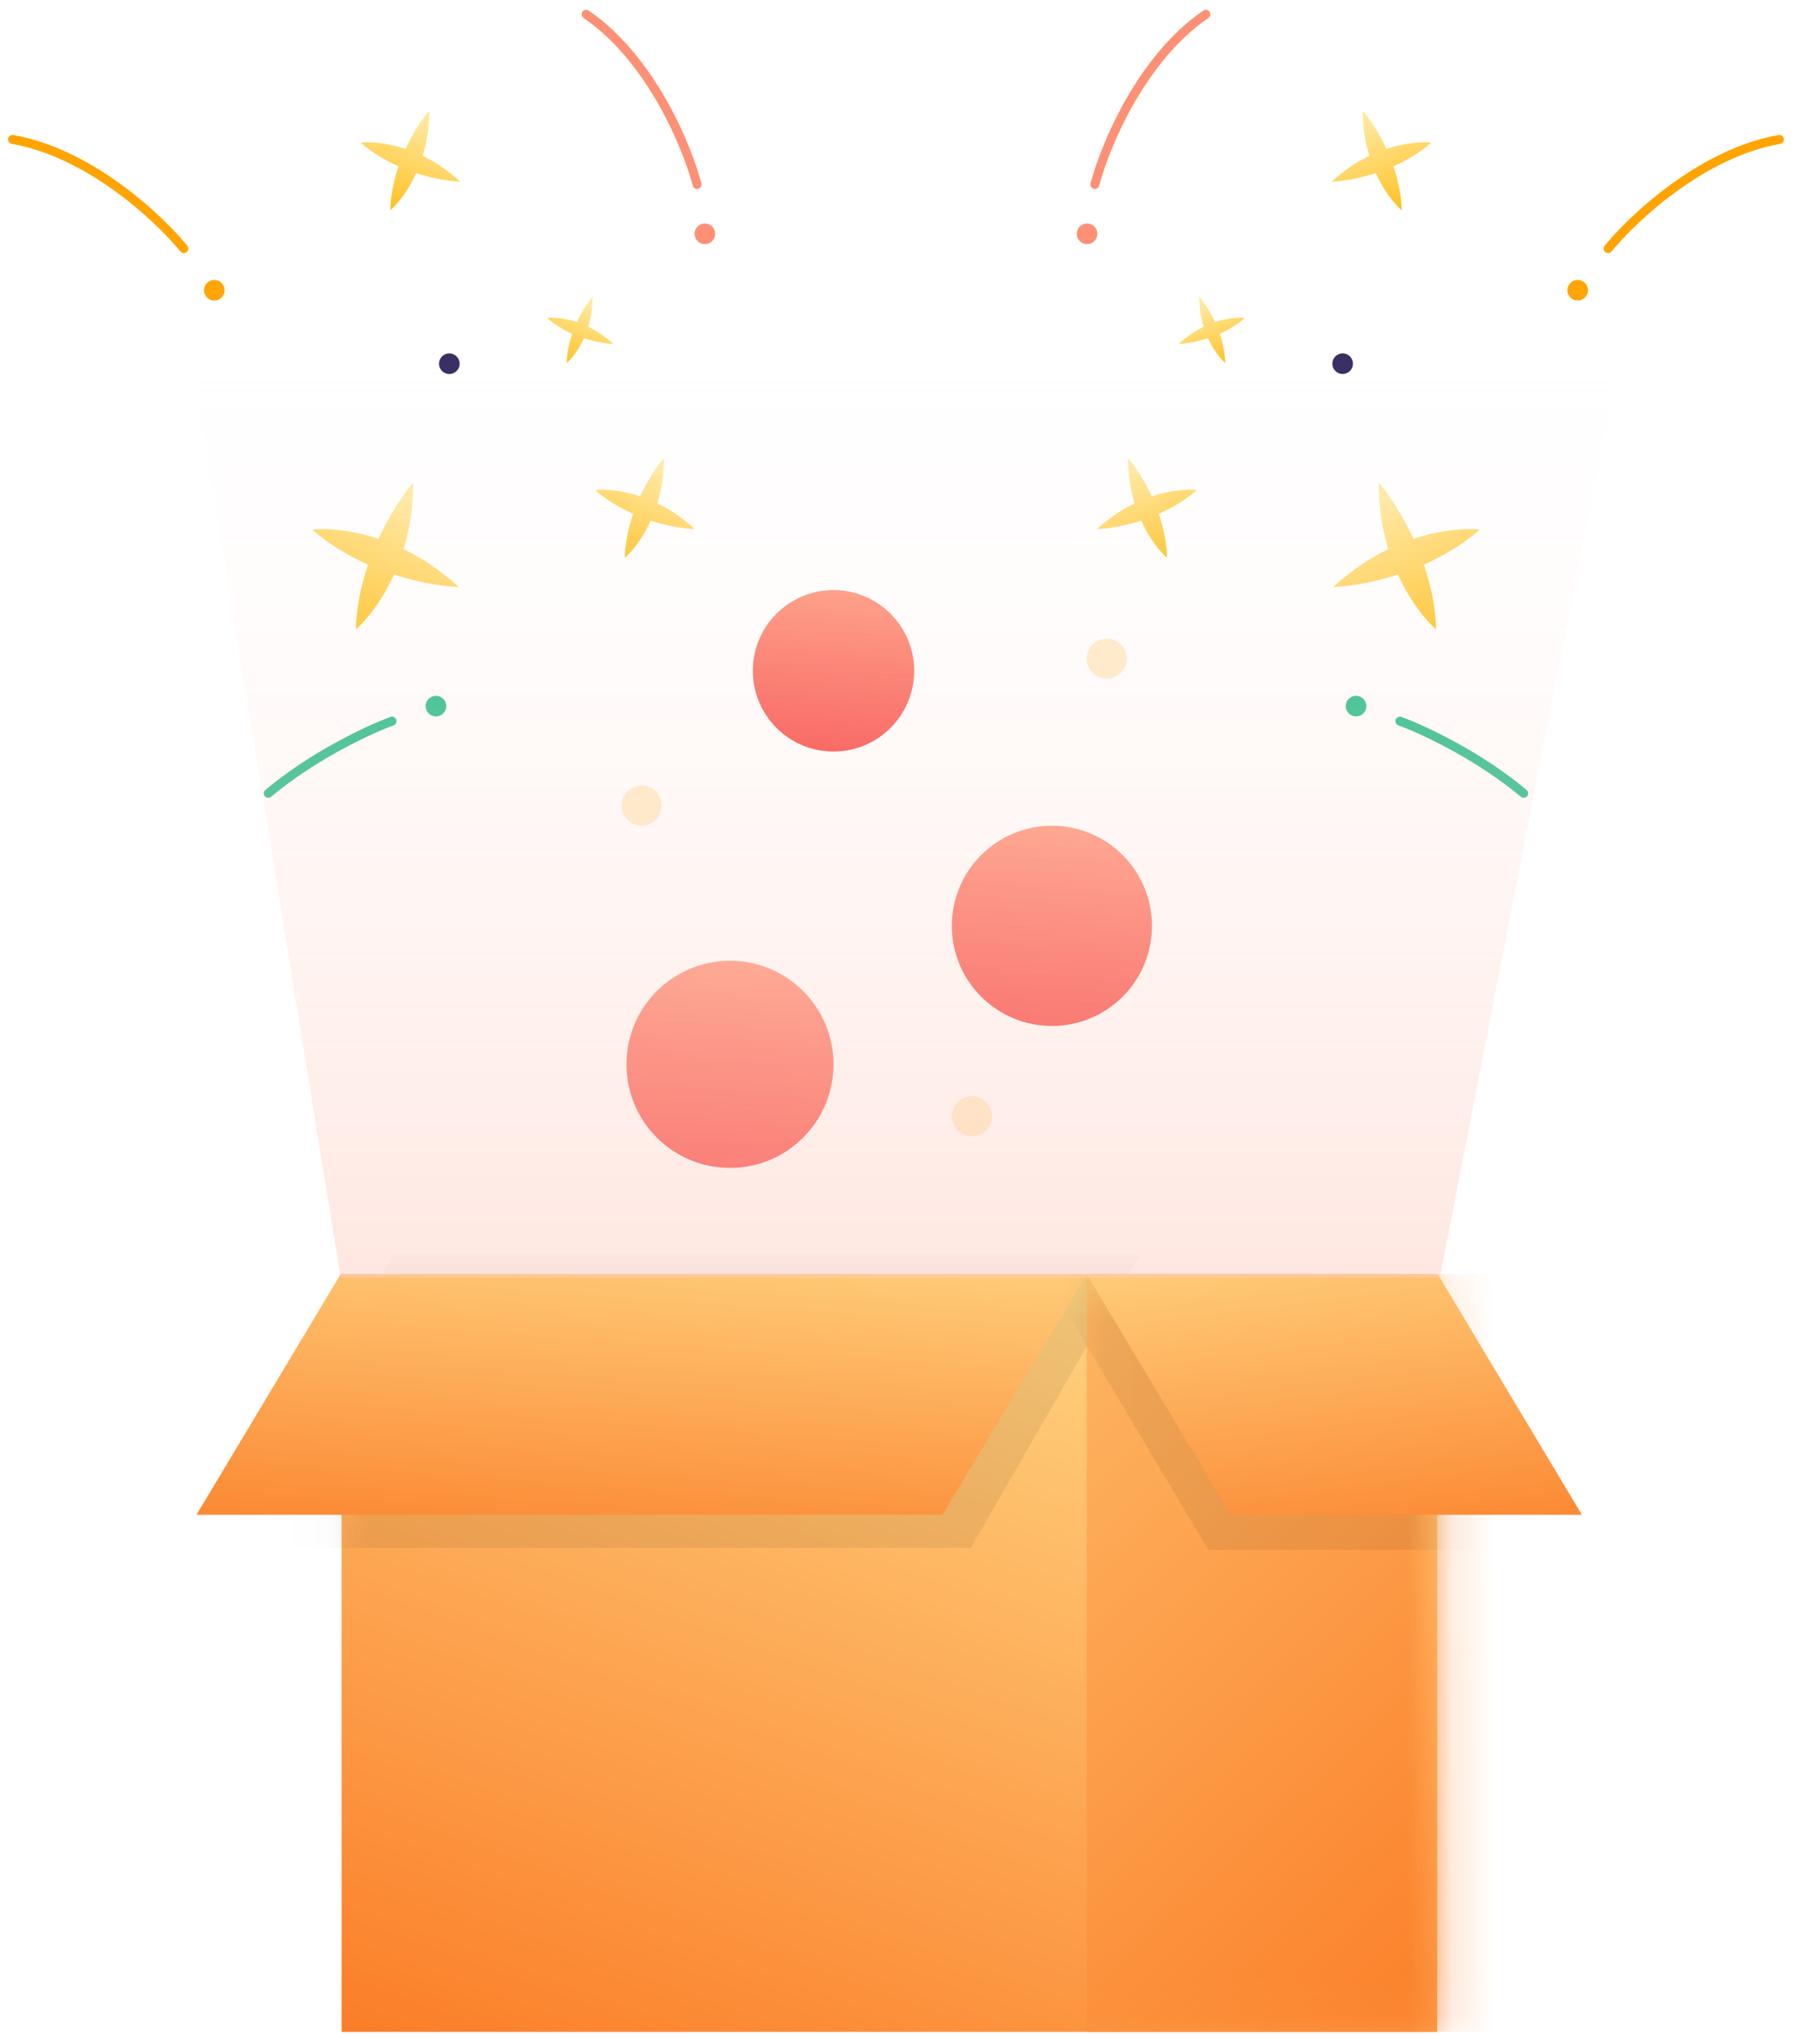 <svg width="42" height="47" viewBox="0 0 42 47" fill="none" xmlns="http://www.w3.org/2000/svg">
<path fill-rule="evenodd" clip-rule="evenodd" d="M14.774 11.448C14.959 11.047 15.175 10.735 15.318 10.571C15.321 10.959 15.261 11.306 15.169 11.608C15.454 11.746 15.749 11.938 16.032 12.203C15.814 12.197 15.438 12.144 15.018 12.007C14.825 12.434 14.58 12.729 14.419 12.866C14.43 12.507 14.506 12.162 14.612 11.852C14.312 11.719 14.008 11.54 13.737 11.305C13.947 11.28 14.329 11.3 14.774 11.448Z" fill="url(#paint0_linear_766_552)"/>
<path fill-rule="evenodd" clip-rule="evenodd" d="M13.313 7.429C13.436 7.162 13.58 6.955 13.675 6.845C13.677 7.103 13.638 7.335 13.576 7.536C13.765 7.627 13.962 7.755 14.151 7.932C14.006 7.927 13.755 7.892 13.476 7.801C13.347 8.085 13.184 8.282 13.077 8.373C13.084 8.134 13.135 7.905 13.205 7.698C13.006 7.609 12.803 7.491 12.623 7.334C12.762 7.317 13.017 7.331 13.313 7.429Z" fill="url(#paint1_linear_766_552)"/>
<path fill-rule="evenodd" clip-rule="evenodd" d="M9.36 3.434C9.545 3.033 9.761 2.721 9.904 2.557C9.907 2.944 9.847 3.292 9.755 3.594C10.039 3.731 10.335 3.924 10.618 4.189C10.4 4.182 10.024 4.13 9.604 3.993C9.41 4.42 9.166 4.715 9.005 4.852C9.016 4.492 9.092 4.148 9.198 3.837C8.898 3.704 8.594 3.526 8.323 3.29C8.532 3.266 8.915 3.286 9.36 3.434Z" fill="url(#paint2_linear_766_552)"/>
<path fill-rule="evenodd" clip-rule="evenodd" d="M8.733 12.429C9.005 11.839 9.324 11.38 9.534 11.138C9.538 11.709 9.45 12.22 9.314 12.665C9.733 12.867 10.168 13.15 10.584 13.54C10.263 13.53 9.711 13.453 9.093 13.251C8.808 13.879 8.448 14.313 8.212 14.515C8.228 13.986 8.339 13.48 8.495 13.023C8.054 12.827 7.606 12.565 7.207 12.217C7.516 12.181 8.079 12.211 8.733 12.429Z" fill="url(#paint3_linear_766_552)"/>
<circle cx="10.369" cy="8.389" r="0.238" transform="rotate(21.387 10.369 8.389)" fill="#2F235A"/>
<circle cx="16.267" cy="5.394" r="0.238" transform="rotate(21.387 16.267 5.394)" fill="#FE9076"/>
<circle cx="4.945" cy="6.695" r="0.238" transform="rotate(21.387 4.945 6.695)" fill="#FFA400"/>
<circle cx="10.06" cy="16.287" r="0.238" transform="rotate(21.387 10.06 16.287)" fill="#23BB86"/>
<path d="M16.086 4.255C15.854 3.37 15.018 1.346 13.526 0.33" stroke="#FE9076" stroke-width="0.207" stroke-linecap="round"/>
<path d="M4.242 5.734C3.665 5.024 2.067 3.526 0.289 3.216" stroke="#FFA400" stroke-width="0.207" stroke-linecap="round"/>
<path d="M9.047 16.633C8.536 16.819 7.249 17.413 6.191 18.298" stroke="#23BB86" stroke-width="0.207" stroke-linecap="round"/>
<path fill-rule="evenodd" clip-rule="evenodd" d="M26.579 11.448C26.394 11.047 26.177 10.735 26.035 10.571C26.032 10.959 26.091 11.306 26.184 11.608C25.899 11.746 25.603 11.938 25.321 12.203C25.539 12.197 25.914 12.144 26.334 12.007C26.528 12.434 26.773 12.729 26.933 12.866C26.922 12.507 26.847 12.162 26.741 11.852C27.041 11.719 27.345 11.54 27.616 11.305C27.406 11.28 27.024 11.3 26.579 11.448Z" fill="url(#paint4_linear_766_552)"/>
<path fill-rule="evenodd" clip-rule="evenodd" d="M28.04 7.429C27.917 7.162 27.773 6.955 27.677 6.845C27.675 7.103 27.715 7.335 27.777 7.536C27.587 7.627 27.39 7.755 27.202 7.932C27.347 7.927 27.597 7.892 27.877 7.801C28.006 8.085 28.169 8.282 28.276 8.373C28.268 8.134 28.218 7.904 28.147 7.698C28.347 7.609 28.549 7.49 28.73 7.333C28.59 7.317 28.336 7.331 28.04 7.429Z" fill="url(#paint5_linear_766_552)"/>
<path fill-rule="evenodd" clip-rule="evenodd" d="M31.994 3.434C31.809 3.033 31.592 2.721 31.449 2.557C31.446 2.944 31.506 3.292 31.599 3.594C31.314 3.731 31.018 3.924 30.735 4.189C30.953 4.182 31.329 4.13 31.749 3.993C31.943 4.42 32.188 4.715 32.348 4.852C32.337 4.492 32.262 4.148 32.155 3.837C32.455 3.704 32.76 3.526 33.031 3.29C32.821 3.266 32.438 3.286 31.994 3.434Z" fill="url(#paint6_linear_766_552)"/>
<path fill-rule="evenodd" clip-rule="evenodd" d="M32.62 12.429C32.348 11.839 32.029 11.38 31.819 11.138C31.815 11.709 31.903 12.22 32.039 12.665C31.62 12.867 31.185 13.15 30.77 13.54C31.09 13.53 31.643 13.453 32.26 13.251C32.545 13.879 32.905 14.313 33.141 14.515C33.125 13.986 33.014 13.48 32.858 13.023C33.3 12.827 33.747 12.565 34.146 12.217C33.838 12.181 33.275 12.211 32.62 12.429Z" fill="url(#paint7_linear_766_552)"/>
<circle cx="0.238" cy="0.238" r="0.238" transform="matrix(-0.931 0.365 0.365 0.931 31.119 8.08)" fill="#2F235A"/>
<circle cx="0.238" cy="0.238" r="0.238" transform="matrix(-0.931 0.365 0.365 0.931 25.221 5.085)" fill="#FE9076"/>
<circle cx="0.238" cy="0.238" r="0.238" transform="matrix(-0.931 0.365 0.365 0.931 36.543 6.386)" fill="#FFA400"/>
<circle cx="0.238" cy="0.238" r="0.238" transform="matrix(-0.931 0.365 0.365 0.931 31.428 15.978)" fill="#23BB86"/>
<path d="M25.267 4.255C25.499 3.37 26.335 1.346 27.827 0.33" stroke="#FE9076" stroke-width="0.207" stroke-linecap="round"/>
<path d="M37.111 5.734C37.688 5.024 39.286 3.526 41.064 3.216" stroke="#FFA400" stroke-width="0.207" stroke-linecap="round"/>
<path d="M32.306 16.633C32.818 16.819 34.104 17.413 35.162 18.298" stroke="#23BB86" stroke-width="0.207" stroke-linecap="round"/>
<rect x="7.883" y="29.388" width="25.284" height="17.478" fill="url(#paint8_linear_766_552)"/>
<mask id="mask0_766_552" style="mask-type:alpha" maskUnits="userSpaceOnUse" x="7" y="29" width="27" height="18">
<rect x="7.883" y="29.388" width="25.284" height="17.478" fill="#C4C4C4"/>
</mask>
<g mask="url(#mask0_766_552)">
<path d="M9.079 28.943L26.296 28.943L22.404 35.7L5.188 35.7L9.079 28.943Z" fill="black" fill-opacity="0.07"/>
<rect x="25.077" y="29.388" width="25.284" height="17.478" fill="url(#paint9_linear_766_552)"/>
</g>
<path d="M7.861 29.388L25.077 29.388L21.752 34.938L4.535 34.938L7.861 29.388Z" fill="url(#paint10_linear_766_552)"/>
<mask id="mask1_766_552" style="mask-type:alpha" maskUnits="userSpaceOnUse" x="25" y="29" width="9" height="18">
<rect x="25.077" y="29.388" width="8.09" height="17.478" fill="#C4C4C4"/>
</mask>
<g mask="url(#mask1_766_552)">
<path d="M32.182 29.359L24.08 29.359L27.887 35.749L35.989 35.749L32.182 29.359Z" fill="black" fill-opacity="0.07"/>
</g>
<path d="M33.179 29.388L25.077 29.388L28.403 34.938L36.505 34.938L33.179 29.388Z" fill="url(#paint11_linear_766_552)"/>
<circle cx="16.846" cy="24.549" r="2.389" fill="url(#paint12_linear_766_552)"/>
<circle cx="24.275" cy="21.355" r="2.309" fill="url(#paint13_linear_766_552)"/>
<circle cx="19.235" cy="15.472" r="1.862" fill="url(#paint14_linear_766_552)"/>
<circle cx="25.541" cy="15.191" r="0.464" fill="#FFA800" fill-opacity="0.23"/>
<circle cx="22.43" cy="25.744" r="0.464" fill="#FFA800" fill-opacity="0.23"/>
<circle cx="14.806" cy="18.582" r="0.464" fill="#FFA800" fill-opacity="0.23"/>
<path d="M33.226 29.471H7.863L3.967 5.454H37.904L33.226 29.471Z" fill="url(#paint15_linear_766_552)"/>
<defs>
<linearGradient id="paint0_linear_766_552" x1="15.248" y1="10.825" x2="14.404" y2="12.98" gradientUnits="userSpaceOnUse">
<stop stop-color="#FFE89E"/>
<stop offset="1" stop-color="#FFBF1A"/>
</linearGradient>
<linearGradient id="paint1_linear_766_552" x1="13.629" y1="7.015" x2="13.067" y2="8.449" gradientUnits="userSpaceOnUse">
<stop stop-color="#FFE89E"/>
<stop offset="1" stop-color="#FFBF1A"/>
</linearGradient>
<linearGradient id="paint2_linear_766_552" x1="9.834" y1="2.811" x2="8.99" y2="4.966" gradientUnits="userSpaceOnUse">
<stop stop-color="#FFE89E"/>
<stop offset="1" stop-color="#FFBF1A"/>
</linearGradient>
<linearGradient id="paint3_linear_766_552" x1="9.43" y1="11.512" x2="8.189" y2="14.683" gradientUnits="userSpaceOnUse">
<stop stop-color="#FFE89E"/>
<stop offset="1" stop-color="#FFBF1A"/>
</linearGradient>
<linearGradient id="paint4_linear_766_552" x1="26.105" y1="10.825" x2="26.949" y2="12.98" gradientUnits="userSpaceOnUse">
<stop stop-color="#FFE89E"/>
<stop offset="1" stop-color="#FFBF1A"/>
</linearGradient>
<linearGradient id="paint5_linear_766_552" x1="27.724" y1="7.014" x2="28.286" y2="8.449" gradientUnits="userSpaceOnUse">
<stop stop-color="#FFE89E"/>
<stop offset="1" stop-color="#FFBF1A"/>
</linearGradient>
<linearGradient id="paint6_linear_766_552" x1="31.519" y1="2.811" x2="32.363" y2="4.966" gradientUnits="userSpaceOnUse">
<stop stop-color="#FFE89E"/>
<stop offset="1" stop-color="#FFBF1A"/>
</linearGradient>
<linearGradient id="paint7_linear_766_552" x1="31.923" y1="11.512" x2="33.164" y2="14.683" gradientUnits="userSpaceOnUse">
<stop stop-color="#FFE89E"/>
<stop offset="1" stop-color="#FFBF1A"/>
</linearGradient>
<linearGradient id="paint8_linear_766_552" x1="16.329" y1="26.152" x2="6.252" y2="53.907" gradientUnits="userSpaceOnUse">
<stop stop-color="#FFD481"/>
<stop offset="1" stop-color="#FA620C"/>
</linearGradient>
<linearGradient id="paint9_linear_766_552" x1="12.197" y1="28.28" x2="42.779" y2="60.961" gradientUnits="userSpaceOnUse">
<stop stop-color="#FFD481"/>
<stop offset="0.833" stop-color="#FA620C"/>
</linearGradient>
<linearGradient id="paint10_linear_766_552" x1="8.215" y1="27.405" x2="7.397" y2="39.23" gradientUnits="userSpaceOnUse">
<stop stop-color="#FFD481"/>
<stop offset="1" stop-color="#FA620C"/>
</linearGradient>
<linearGradient id="paint11_linear_766_552" x1="34.458" y1="27.405" x2="35.913" y2="39.105" gradientUnits="userSpaceOnUse">
<stop stop-color="#FFD481"/>
<stop offset="1" stop-color="#FA620C"/>
</linearGradient>
<linearGradient id="paint12_linear_766_552" x1="17.027" y1="21.371" x2="16.572" y2="27.82" gradientUnits="userSpaceOnUse">
<stop stop-color="#FF9F81"/>
<stop offset="1" stop-color="#F53838"/>
</linearGradient>
<linearGradient id="paint13_linear_766_552" x1="24.45" y1="18.284" x2="24.01" y2="24.516" gradientUnits="userSpaceOnUse">
<stop stop-color="#FF9F81"/>
<stop offset="1" stop-color="#F53838"/>
</linearGradient>
<linearGradient id="paint14_linear_766_552" x1="19.376" y1="12.995" x2="19.022" y2="18.021" gradientUnits="userSpaceOnUse">
<stop stop-color="#FF9F81"/>
<stop offset="1" stop-color="#F53838"/>
</linearGradient>
<linearGradient id="paint15_linear_766_552" x1="20.657" y1="5.454" x2="20.657" y2="56.479" gradientUnits="userSpaceOnUse">
<stop stop-color="white" stop-opacity="0"/>
<stop offset="1" stop-color="#FE9277"/>
</linearGradient>
</defs>
</svg>
